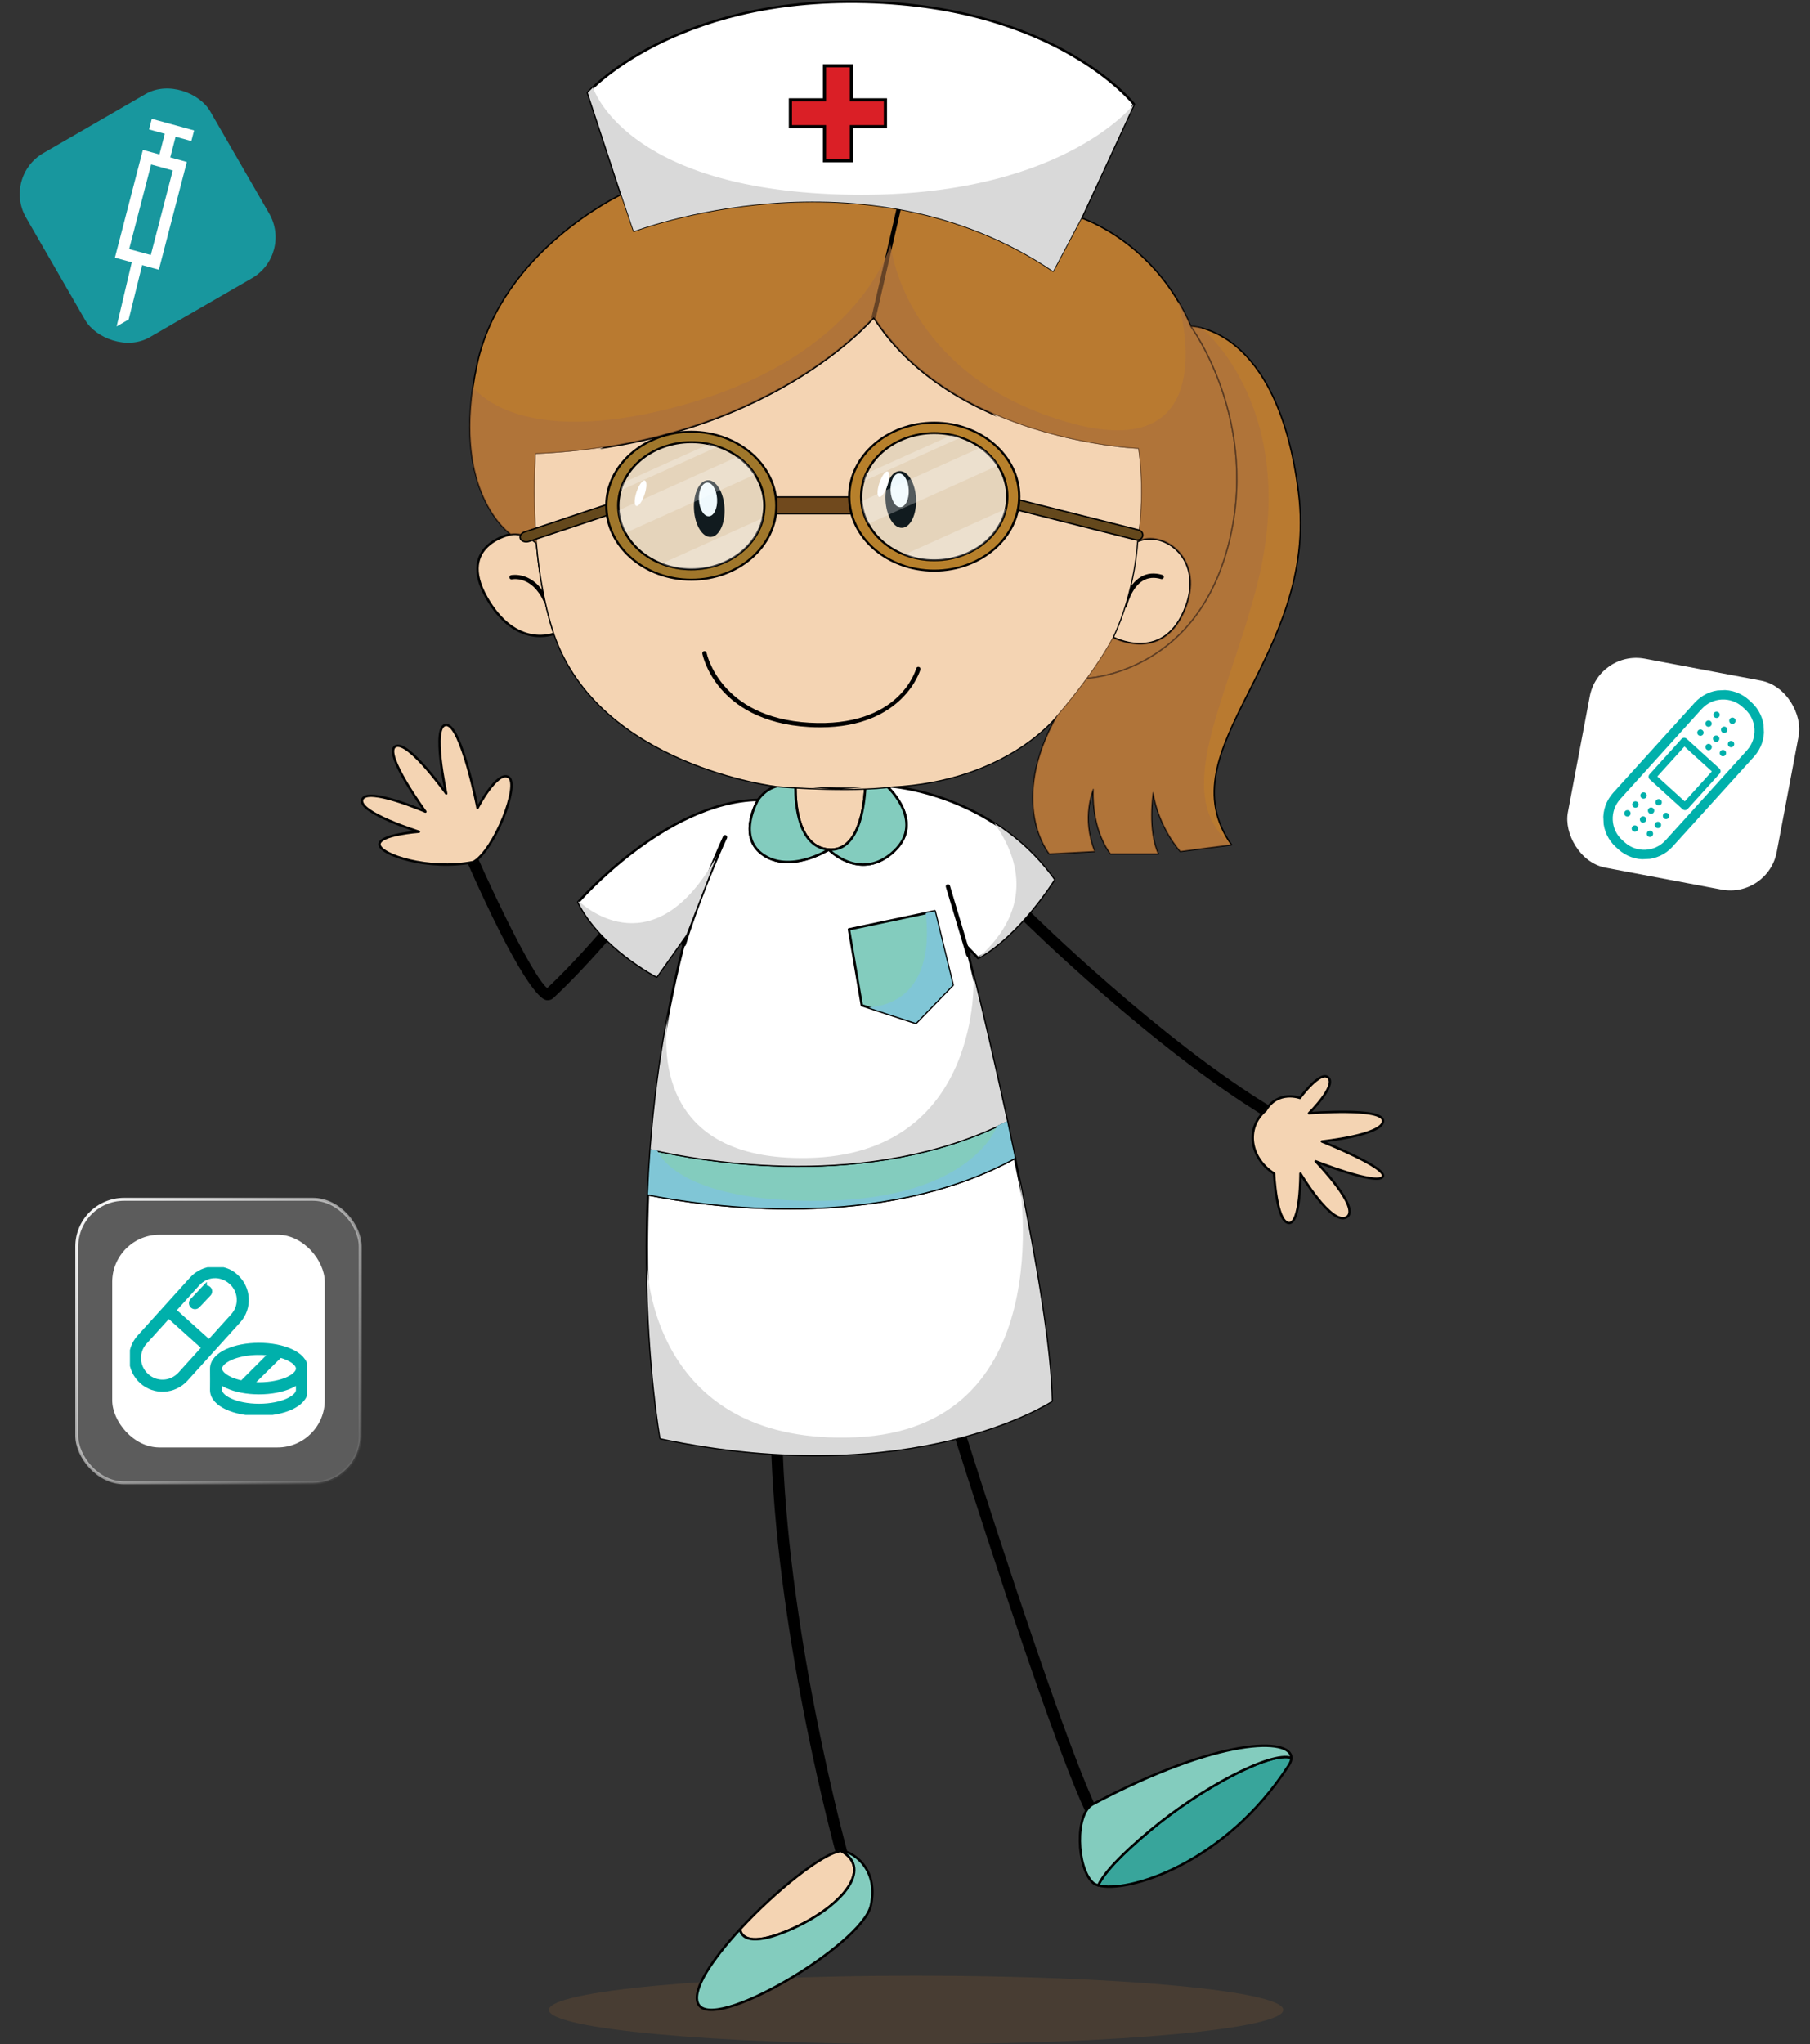 <svg width="613" height="692" viewBox="0 0 613 692" fill="none" xmlns="http://www.w3.org/2000/svg">
<rect x="0" y="0" width="613" height="692" fill="#333333" stroke="none"/>
<rect x="0.823" y="59.823" width="72" height="72" rx="16" transform="rotate(-30 0.823 59.823)" fill="#18979E"/>
<g clip-path="url(#clip0_57_98)">
<path fill-rule="evenodd" clip-rule="evenodd" d="M64.805 47.746L59.475 46.287L57.66 53.29L63.277 54.834L53.802 91.308L48.142 89.753L43.577 108.15L39.491 110.517L44.627 88.791L38.919 87.228L48.387 50.74L53.994 52.281L55.813 45.284L50.478 43.818L51.409 40.227L65.736 44.155L64.805 47.746V47.746ZM51.179 55.683L43.741 84.319L51.069 86.331L58.511 57.702L51.186 55.679L51.179 55.683Z" fill="white"/>
</g>
<rect x="26" y="406" width="96" height="96" rx="16" fill="white" fill-opacity="0.2" stroke="url(#paint0_linear_57_98)"/>
<rect x="38" y="418" width="72" height="72" rx="16" fill="white"/>
<g clip-path="url(#clip1_57_98)">
<path d="M87.721 455.59C83.571 455.59 79.814 456.344 76.999 457.641C75.591 458.287 74.413 459.068 73.546 460.005C72.68 460.943 72.125 462.084 72.125 463.321C72.172 465.658 72.125 468.185 72.125 470.59C72.125 471.819 72.68 472.967 73.546 473.905C74.413 474.842 75.591 475.624 76.999 476.269C79.814 477.56 83.571 478.321 87.721 478.321C91.87 478.321 95.627 477.56 98.45 476.269C99.857 475.624 101.035 474.842 101.902 473.905C102.768 472.967 103.323 471.819 103.323 470.59C103.337 468.205 103.296 465.624 103.323 463.321C103.323 462.091 102.768 460.95 101.902 460.005C101.035 459.061 99.857 458.287 98.45 457.641C95.634 456.35 91.87 455.59 87.721 455.59V455.59ZM87.721 457.689C89.352 457.689 90.909 457.825 92.357 458.056L82.028 468.375C80.451 468.056 79.036 467.614 77.872 467.077C76.647 466.514 75.692 465.855 75.083 465.196C74.474 464.537 74.217 463.925 74.217 463.314C74.217 462.702 74.474 462.084 75.083 461.425C75.692 460.766 76.647 460.107 77.872 459.543C80.322 458.422 83.835 457.682 87.721 457.682V457.689ZM94.814 458.579C95.83 458.85 96.771 459.177 97.576 459.55C98.801 460.114 99.756 460.773 100.365 461.432C100.974 462.091 101.232 462.709 101.232 463.321C101.232 463.932 100.974 464.543 100.365 465.202C99.756 465.861 98.801 466.52 97.576 467.084C95.126 468.205 91.613 468.946 87.721 468.946C86.604 468.946 85.528 468.878 84.492 468.769L94.808 458.586L94.814 458.579ZM74.217 467.268C74.988 467.927 75.922 468.497 76.999 468.986C79.814 470.277 83.571 471.038 87.721 471.038C91.87 471.038 95.627 470.277 98.45 468.986C99.519 468.497 100.46 467.927 101.232 467.268V470.583C101.232 471.194 100.974 471.812 100.365 472.471C99.756 473.13 98.801 473.789 97.576 474.353C95.126 475.474 91.613 476.215 87.721 476.215C83.829 476.215 80.315 475.481 77.872 474.353C76.647 473.789 75.692 473.13 75.09 472.471C74.481 471.812 74.223 471.194 74.223 470.583V467.268H74.217Z" fill="#00B0AB" stroke="#00B0AB" stroke-width="2" stroke-miterlimit="10"/>
<path d="M65.16 433.096L47.344 452.804C43.485 457.064 43.864 463.66 48.136 467.499C52.4 471.337 58.939 470.963 62.784 466.711L80.6 447.003C84.451 442.743 84.072 436.147 79.808 432.308C75.834 428.463 68.923 428.932 65.16 433.096ZM78.413 433.871C81.845 436.955 82.136 442.173 79.049 445.59L70.839 454.673L58.506 443.579L66.703 434.51C69.877 431.004 74.853 430.76 78.406 433.871H78.413ZM69.052 436.439L65.281 440.42C64.882 440.841 64.902 441.507 65.315 441.908C65.735 442.308 66.398 442.288 66.798 441.874L70.568 437.893C70.967 437.471 70.947 436.806 70.534 436.412C70.094 435.977 69.431 436.058 69.052 436.446V436.439ZM57.105 445.128L69.431 456.215L61.227 465.284C58.127 468.708 52.955 469.007 49.53 465.923C46.098 462.838 45.8 457.621 48.894 454.204L57.105 445.128V445.128Z" fill="#00B0AB" stroke="#00B0AB" stroke-width="2" stroke-miterlimit="10"/>
</g>
<g clip-path="url(#clip2_57_98)">
<g style="mix-blend-mode:multiply" opacity="0.13">
<path d="M310.26 692C378.939 692 434.614 686.812 434.614 680.411C434.614 674.011 378.939 668.822 310.26 668.822C241.581 668.822 185.906 674.011 185.906 680.411C185.906 686.812 241.581 692 310.26 692Z" fill="#D78533"/>
</g>
<path d="M284.908 628.578C284.05 628.578 283.282 628.017 283.03 627.161C282.838 626.467 263.783 556.978 261.255 492.685C261.211 491.607 262.053 490.707 263.118 490.663C264.167 490.603 265.099 491.46 265.143 492.523C267.641 556.373 286.593 625.434 286.77 626.113C287.051 627.146 286.445 628.209 285.41 628.505C285.233 628.549 285.07 628.578 284.893 628.578H284.908Z" fill="black"/>
<path d="M368.978 613.564C368.239 613.564 367.53 613.151 367.204 612.428C353.87 583.404 323.846 488.094 323.55 487.149C323.225 486.116 323.802 485.038 324.822 484.713C325.842 484.388 326.936 484.964 327.261 485.983C327.557 486.942 357.507 582.016 370.737 610.818C371.181 611.793 370.752 612.944 369.777 613.387C369.511 613.505 369.244 613.564 368.964 613.564H368.978Z" fill="black"/>
<path d="M219.449 404.343C217.468 452.441 223.692 486.883 223.692 486.883C309.861 504.997 356.191 474.261 356.191 474.261C355.895 455.32 350.071 422.502 343.714 392.001C298.124 416.877 239.509 408.329 219.449 404.343V404.343Z" fill="white" stroke="black" stroke-width="0.81" stroke-linecap="round" stroke-linejoin="round"/>
<path d="M220.336 389.005C219.937 394.245 219.641 399.368 219.449 404.343C239.494 408.329 298.124 416.877 343.714 392.001C342.842 387.794 341.955 383.616 341.068 379.542C294.324 403.044 238.164 393.079 220.35 388.99L220.336 389.005Z" fill="#83CCBE" stroke="black" stroke-width="0.81" stroke-linecap="round" stroke-linejoin="round"/>
<path d="M172.986 180.847C172.986 180.847 154.685 184.405 164.723 202.194C174.76 219.983 187.725 214.491 187.725 214.491C184.428 204.364 182.699 193.558 181.841 183.888C177.303 179.769 172.986 180.847 172.986 180.847V180.847Z" fill="#F4D4B3" stroke="#020303" stroke-width="0.81" stroke-linecap="round" stroke-linejoin="round"/>
<path d="M385.491 151.896C385.491 151.896 322.885 149.549 295.921 107.327C295.921 107.327 259.969 150.272 181.487 153.668C181.487 153.668 178.648 186.663 187.725 214.491C202.951 259.135 263.236 266.132 263.236 266.132C263.236 266.132 286.726 268.125 301.908 266.25C341.423 264.302 358.113 241.995 358.113 241.995C358.113 241.995 370.102 228.413 376.828 215.791C384.353 199.773 385.092 183.282 385.092 183.282C385.092 183.282 387.93 169.376 385.506 151.911L385.491 151.896Z" fill="#F4D4B3" stroke="#020303" stroke-width="0.81" stroke-linecap="round" stroke-linejoin="round"/>
<path d="M385.092 183.282C385.092 183.282 384.368 199.787 376.829 215.79C376.829 215.79 393.267 224.693 401.043 207.051C408.819 189.424 394.154 178.913 385.092 183.268V183.282Z" fill="#F4D4B3" stroke="#020303" stroke-width="0.81" stroke-linecap="round" stroke-linejoin="round"/>
<path d="M356.664 91.811L366.214 73.771L384.028 35.269C384.028 35.269 358.128 2.274 293.009 0.664C227.89 -0.96 199.063 31.386 199.063 31.386L210.402 65.843L214.615 78.303C214.615 78.303 292.521 48.378 356.664 91.811Z" fill="white" stroke="black" stroke-width="0.81" stroke-linecap="round" stroke-linejoin="round"/>
<path d="M415.707 185.704C427.371 142.994 403.319 110.486 403.319 110.486C391.167 81.861 366.229 73.771 366.229 73.771L356.679 91.811C292.536 48.378 214.63 78.303 214.63 78.303L210.416 65.843C210.416 65.843 169.926 84.769 161.559 123.345C152.142 166.778 173.001 180.847 173.001 180.847C173.001 180.847 177.332 179.769 181.856 183.888C180.348 167.014 181.501 153.668 181.501 153.668C259.984 150.273 295.936 107.327 295.936 107.327C322.9 149.549 385.506 151.896 385.506 151.896C387.93 169.361 385.092 183.268 385.092 183.268C394.168 178.898 408.818 189.409 401.042 207.051C393.267 224.678 376.828 215.791 376.828 215.791C374.3 220.515 371.048 225.387 367.958 229.624C367.958 229.624 404.043 228.398 415.707 185.704V185.704Z" fill="#B97A30" stroke="black" stroke-width="0.48" stroke-linecap="round" stroke-linejoin="round"/>
<path d="M439.759 166.615C432.634 110.324 403.319 110.486 403.319 110.486C403.319 110.486 427.371 142.994 415.707 185.704C404.043 228.413 367.958 229.624 367.958 229.624C362.799 236.68 358.128 241.995 358.128 241.995C341.127 272.082 355.378 289.059 355.378 289.059L370.767 288.247C366.066 276.762 370.279 267.225 370.279 267.225C369.791 281.619 376.104 289.059 376.104 289.059H392.306C388.58 281.294 390.532 268.362 390.532 268.362C392.468 280.334 399.756 288.262 399.756 288.262L417.082 286.003C394.08 253.333 446.884 222.921 439.759 166.63V166.615Z" fill="#B97A30" stroke="black" stroke-width="0.48" stroke-linecap="round" stroke-linejoin="round"/>
<path d="M356.989 297.799C336.086 268.686 301.923 266.25 301.923 266.25C301.494 266.31 301.065 266.354 300.637 266.398C300.652 266.413 314.222 278.873 301.76 289.059C290.806 298.02 280.709 287.598 280.709 287.598C280.709 287.598 267.316 296.013 258.032 289.059C249.606 282.755 256.731 270.783 256.731 270.783C225.303 271.432 195.826 305.402 195.826 305.402C203.602 320.933 222.391 330.632 222.391 330.632L232.443 316.4C225.658 341.66 222.051 366.476 220.351 389.005C238.164 393.094 294.339 403.059 341.068 379.556C334.031 347.093 327.202 320.121 327.202 320.121L331.252 324.328C345.503 316.4 357.004 297.799 357.004 297.799H356.989Z" fill="white" stroke="black" stroke-width="0.81" stroke-linecap="round" stroke-linejoin="round"/>
<path d="M293.009 266.93C284.435 267.269 275.255 266.885 269.386 266.561C269.356 271.934 270.229 286.815 280.695 287.613C290.733 288.38 292.654 273.425 293.009 266.93Z" fill="#F4D4B3" stroke="#020303" stroke-width="0.81" stroke-linecap="round" stroke-linejoin="round"/>
<path d="M269.386 266.546C265.646 266.324 263.251 266.132 263.251 266.132C259.082 267.062 256.731 270.783 256.731 270.783C256.731 270.783 249.606 282.755 258.032 289.059C267.316 296.013 280.709 287.598 280.709 287.598C270.228 286.8 269.371 271.919 269.4 266.546H269.386Z" fill="#83CCBE" stroke="black" stroke-width="0.81" stroke-linecap="round" stroke-linejoin="round"/>
<path d="M300.622 266.398C298.227 266.649 295.64 266.826 293.009 266.929C292.654 273.425 290.732 288.365 280.695 287.612C280.695 287.612 290.792 298.02 301.746 289.074C314.208 278.887 300.637 266.427 300.622 266.413V266.398Z" fill="#83CCBE" stroke="black" stroke-width="0.81" stroke-linecap="round" stroke-linejoin="round"/>
<path d="M430.357 378.833C430.017 378.833 429.662 378.744 429.352 378.552C390.724 355.404 346.76 311.971 346.316 311.528C345.562 310.776 345.547 309.55 346.316 308.783C347.07 308.015 348.297 308.015 349.066 308.783C349.509 309.211 393.134 352.333 431.362 375.231C432.279 375.777 432.575 376.973 432.028 377.888C431.658 378.493 431.022 378.833 430.357 378.833V378.833Z" fill="black"/>
<path d="M185.522 338.619C185.33 338.619 185.123 338.604 184.916 338.56C182.876 338.131 176.105 332.536 157.316 289.842C156.887 288.867 157.316 287.716 158.307 287.288C159.297 286.86 160.45 287.303 160.864 288.277C170.059 309.181 181.442 331.562 185.33 334.515C193.741 326.646 202.892 316.002 202.981 315.898C203.675 315.086 204.902 314.983 205.715 315.692C206.529 316.386 206.632 317.611 205.922 318.423C205.819 318.541 196.136 329.805 187.399 337.88C186.867 338.368 186.202 338.619 185.492 338.619H185.522Z" fill="black"/>
<path d="M287.51 314.614L316.573 308.473L322.649 333.466L310.172 346.325L291.871 340.331L287.51 314.614Z" fill="#83CCBE" stroke="black" stroke-width="0.81" stroke-linecap="round" stroke-linejoin="round"/>
<path d="M231.586 320.357C231.586 320.357 231.438 320.357 231.364 320.327C230.98 320.209 230.773 319.796 230.891 319.412C236.952 300.279 244.817 283.272 244.891 283.11C245.068 282.741 245.497 282.593 245.866 282.755C246.236 282.933 246.384 283.361 246.221 283.73C246.147 283.892 238.312 300.825 232.281 319.87C232.177 320.18 231.896 320.371 231.586 320.371V320.357Z" fill="black"/>
<path d="M327.97 323.974C327.66 323.974 327.364 323.767 327.276 323.457L320.342 300.279C320.224 299.895 320.446 299.482 320.83 299.378C321.215 299.26 321.629 299.482 321.732 299.866L328.665 323.044C328.783 323.427 328.562 323.841 328.177 323.944C328.103 323.959 328.044 323.974 327.97 323.974V323.974Z" fill="black"/>
<path d="M428.701 375.88C421.532 381.992 423.483 392.179 431.495 397.272C431.495 397.272 432.22 413.29 436.359 414.013C440.498 414.736 440.424 397.272 440.424 397.272C440.424 397.272 450.935 414.987 456.035 412.064C461.135 409.156 445.584 393.138 445.584 393.138C445.584 393.138 466.147 401.302 468.261 398.394C470.36 395.485 447.698 386.421 447.698 386.421C447.698 386.421 468.216 384.295 468.408 379.527C468.601 374.758 443.322 376.869 443.322 376.869C443.322 376.869 452.546 367.805 449.959 364.897C447.372 361.988 440.247 371.688 440.247 371.688C440.247 371.688 432.9 368.942 428.701 375.851V375.88Z" fill="#F4D4B3" stroke="#020303" stroke-width="0.81" stroke-linecap="round" stroke-linejoin="round"/>
<path d="M160.332 291.82C167.398 287.849 176.15 265.527 172.262 263.106C168.374 260.685 161.722 273.543 161.722 273.543C161.722 273.543 156.222 245.405 151.122 245.405C146.022 245.405 151.122 268.612 151.122 268.612C151.122 268.612 137.995 250.247 133.871 252.683C129.746 255.119 144.071 274.754 144.071 274.754C144.071 274.754 124.395 266.265 122.695 270.635C120.995 275.005 141.883 281.56 141.883 281.56C141.883 281.56 128.283 282.534 128.519 285.929C128.756 289.325 144.987 294.831 160.332 291.835V291.82Z" fill="#F4D4B3" stroke="#020303" stroke-width="0.81" stroke-linecap="round" stroke-linejoin="round"/>
<path d="M277.753 246.232C276.555 246.232 275.314 246.202 274.027 246.129C257.618 245.198 248.675 238.511 244.048 233.078C239.021 227.158 237.913 221.519 237.868 221.282C237.794 220.884 238.046 220.515 238.445 220.426C238.859 220.352 239.228 220.618 239.302 221.002C239.347 221.223 243.841 242.954 274.116 244.667C304.392 246.394 310.068 227.099 310.305 226.272C310.408 225.888 310.807 225.652 311.207 225.77C311.591 225.874 311.827 226.272 311.724 226.671C311.665 226.878 306.018 246.232 277.782 246.232H277.753Z" fill="black"/>
<path d="M184.709 203.906C184.428 203.906 184.162 203.744 184.044 203.478C180.023 194.739 173.444 196.097 173.385 196.126C172.986 196.215 172.602 195.964 172.513 195.58C172.424 195.196 172.676 194.798 173.06 194.709C173.134 194.694 180.851 193.07 185.374 202.873C185.537 203.242 185.374 203.67 185.019 203.833C184.916 203.877 184.812 203.906 184.709 203.906V203.906Z" fill="black"/>
<path d="M380.968 205.752C380.968 205.752 380.864 205.752 380.82 205.752C380.421 205.663 380.169 205.279 380.258 204.881C380.317 204.6 381.751 198.031 386.363 195.299C388.492 194.03 390.946 193.808 393.651 194.62C394.036 194.739 394.257 195.137 394.139 195.536C394.021 195.92 393.622 196.141 393.237 196.023C390.946 195.344 388.891 195.521 387.117 196.554C383.052 198.961 381.707 205.132 381.692 205.191C381.618 205.53 381.322 205.766 380.982 205.766L380.968 205.752Z" fill="black"/>
<path d="M295.921 108.065C295.921 108.065 295.818 108.065 295.758 108.05C295.359 107.962 295.123 107.563 295.211 107.179L303.638 70.641C303.726 70.242 304.126 70.006 304.51 70.095C304.909 70.183 305.146 70.582 305.057 70.966L296.631 107.519C296.557 107.858 296.246 108.08 295.921 108.08V108.065Z" fill="black"/>
<path d="M245.378 171.9C245.674 177.2 243.59 181.629 240.737 181.777C237.883 181.939 235.326 177.761 235.03 172.461C234.735 167.161 236.819 162.732 239.672 162.585C242.525 162.422 245.083 166.6 245.378 171.9Z" fill="black"/>
<path d="M242.865 168.918C243.043 172.063 241.801 174.69 240.101 174.779C238.401 174.868 236.878 172.402 236.716 169.243C236.538 166.098 237.78 163.471 239.48 163.382C241.18 163.293 242.703 165.759 242.865 168.918Z" fill="white"/>
<path d="M310.246 168.844C310.482 174.144 308.368 178.558 305.515 178.691C302.647 178.824 300.149 174.631 299.898 169.317C299.646 164.017 301.775 159.603 304.628 159.485C307.496 159.352 310.009 163.544 310.246 168.844V168.844Z" fill="black"/>
<path d="M307.762 165.847C307.91 168.992 306.653 171.62 304.953 171.693C303.253 171.767 301.76 169.287 301.612 166.128C301.465 162.983 302.721 160.37 304.421 160.282C306.121 160.208 307.614 162.688 307.762 165.847Z" fill="white"/>
<path d="M267.006 653.513C284.745 645.969 295.995 632.786 284.908 626.63C278.788 627.176 262.674 640.064 250.597 653.144C251.365 657.012 256.377 658.031 267.006 653.513Z" fill="#F4D4B3" stroke="#020303" stroke-width="0.81" stroke-linecap="round" stroke-linejoin="round"/>
<path d="M284.908 626.63C295.995 632.771 284.745 645.969 267.006 653.513C256.377 658.031 251.365 657.027 250.597 653.144C241.357 663.168 234.483 673.295 236.316 678.064C240.529 689.062 292.033 658.326 294.945 645.069C297.858 631.811 287.672 626.379 284.908 626.63V626.63Z" fill="#83CCBE" stroke="black" stroke-width="0.81" stroke-linecap="round" stroke-linejoin="round"/>
<path d="M389.704 619.514C379.297 628.18 373.738 634.277 371.95 638.248C381.307 641.024 414.746 631.324 436.522 597.517C437.083 596.631 437.349 595.819 437.349 595.067C430.446 592.763 406.897 605.194 389.704 619.514V619.514Z" fill="#38A59B" stroke="black" stroke-width="0.81" stroke-linecap="round" stroke-linejoin="round"/>
<path d="M370.102 610.789C363.982 614.037 364.588 632.136 370.102 637.318C370.531 637.717 371.166 638.027 371.935 638.263C373.724 634.292 379.282 628.194 389.689 619.529C406.882 605.223 430.431 592.778 437.335 595.081C437.32 588.172 413.076 588.01 370.087 610.789H370.102Z" fill="#83CCBE" stroke="black" stroke-width="0.81" stroke-linecap="round" stroke-linejoin="round"/>
<path d="M299.868 33.807H288.323V22.277H279.231V33.807H267.686V42.886H279.231V54.416H288.323V42.886H299.868V33.807Z" fill="#DA1F26" stroke="black" stroke-width="1.08" stroke-miterlimit="10"/>
<g style="mix-blend-mode:multiply">
<path d="M273.333 392.016C222.125 392.917 224.608 354.193 226.308 343.357C223.307 359.183 221.43 374.566 220.336 389.019C238.149 393.109 294.325 403.074 341.053 379.571C336.663 359.331 332.361 341.232 329.73 330.455C329.73 330.455 332.849 390.983 273.318 392.016H273.333Z" fill="#D9D9D9"/>
</g>
<g style="mix-blend-mode:multiply">
<path d="M289.609 486.573C223.928 489.275 219.39 435.08 219.08 427.728C219.42 463.218 223.692 486.898 223.692 486.898C309.862 505.012 356.191 474.276 356.191 474.276C355.925 456.737 350.899 427.3 345.119 398.822C345.533 401.228 359.045 483.709 289.624 486.573H289.609Z" fill="#D9D9D9"/>
</g>
<g style="mix-blend-mode:multiply">
<path d="M341.053 379.556C339.944 380.117 338.821 380.634 337.697 381.165H337.712C337.712 381.165 329.449 405.687 279.083 406.499C228.703 407.311 222.642 389.521 222.642 389.521C221.829 389.344 221.045 389.167 220.336 389.005C219.937 394.245 219.641 399.368 219.449 404.343C239.494 408.329 298.124 416.877 343.714 392.001C342.842 387.794 341.955 383.616 341.068 379.542L341.053 379.556Z" fill="#80C6D6"/>
</g>
<g style="mix-blend-mode:multiply">
<path d="M316.573 308.473L313.483 309.122C314.414 315.913 315.981 339.18 294.147 341.069L310.186 346.31L322.663 333.451L316.587 308.458L316.573 308.473Z" fill="#80C6D6"/>
</g>
<g style="mix-blend-mode:multiply">
<path d="M356.989 297.799C350.987 289.428 343.892 283.287 336.811 278.74C344.306 289.236 351.002 306.834 331.223 324.328C345.473 316.4 356.975 297.799 356.975 297.799H356.989Z" fill="#D9D9D9"/>
</g>
<g style="mix-blend-mode:multiply">
<path d="M196.048 305.151C195.915 305.298 195.841 305.387 195.841 305.387C203.617 320.918 222.406 330.617 222.406 330.617L232.458 316.385L242.718 289.871C221.785 327.546 198.443 307.365 196.063 305.136L196.048 305.151Z" fill="#D9D9D9"/>
</g>
<g style="mix-blend-mode:multiply">
<path d="M192.914 195.3C187.001 156.886 204.474 151.439 204.474 151.439H204.445C197.23 152.531 189.602 153.314 181.487 153.668C181.487 153.668 178.648 186.663 187.725 214.491C202.951 259.135 263.236 266.132 263.236 266.132C263.236 266.132 271.308 266.811 281.035 267.003C229.339 263.785 198.797 233.536 192.899 195.3H192.914Z" fill="#F4D4B3"/>
</g>
<g style="mix-blend-mode:multiply">
<path d="M385.491 151.896C385.491 151.896 361.04 150.981 336.116 139.983C336.116 139.983 349.214 149.977 362.977 156.104C369.54 159.012 385.816 261.674 284.997 267.062C290.777 267.092 296.823 266.9 301.923 266.265C341.438 264.317 358.128 242.01 358.128 242.01C358.128 242.01 370.117 228.428 376.843 215.805C384.368 199.787 385.107 183.297 385.107 183.297C385.107 183.297 387.945 169.391 385.521 151.926L385.491 151.896Z" fill="#F4D4B3"/>
</g>
<g style="mix-blend-mode:multiply" opacity="0.6">
<path d="M398.899 101.82C398.929 101.909 416.387 159.012 361.04 142.773C305.648 126.519 301.598 82.761 301.598 82.761C301.598 82.761 292.033 120.2 231.054 137.178C195.027 147.216 170.621 142.847 160.125 131.095C154.626 168.49 172.986 180.861 172.986 180.861C172.986 180.861 177.318 179.784 181.841 183.902C180.333 167.028 181.486 153.683 181.486 153.683C259.969 150.287 295.921 107.342 295.921 107.342C322.885 149.564 385.491 151.911 385.491 151.911C387.915 169.376 385.077 183.282 385.077 183.282C394.154 178.913 408.804 189.424 401.028 207.066C393.252 224.693 376.813 215.805 376.813 215.805C374.285 220.529 371.033 225.401 367.944 229.638C367.944 229.638 404.029 228.413 415.692 185.718C427.356 143.009 403.304 110.501 403.304 110.501C401.974 107.371 400.481 104.492 398.899 101.82V101.82Z" fill="#AA6F40"/>
</g>
<g style="mix-blend-mode:multiply" opacity="0.6">
<path d="M425.183 200.156C441.666 138.787 406.941 111.047 406.926 111.047C404.694 110.486 403.319 110.486 403.319 110.486C403.319 110.486 427.371 142.994 415.707 185.703C404.043 228.413 367.958 229.623 367.958 229.623C362.799 236.68 358.128 241.995 358.128 241.995C341.127 272.082 355.378 289.059 355.378 289.059L370.767 288.247C366.066 276.762 370.279 267.225 370.279 267.225C369.791 281.619 376.104 289.059 376.104 289.059H392.306C388.58 281.294 390.532 268.361 390.532 268.361C392.468 280.334 399.756 288.262 399.756 288.262L417.082 286.003C396.593 269.351 414.731 239.101 425.183 200.171V200.156Z" fill="#AA6F40"/>
</g>
<g style="mix-blend-mode:multiply">
<path d="M284.997 65.843C211.274 63.747 200.852 29.688 200.837 29.629C199.669 30.737 199.078 31.386 199.078 31.386L210.417 65.843L214.63 78.303C214.63 78.303 292.536 48.378 356.679 91.811L366.229 73.771L384.042 35.269C384.042 35.269 358.778 67.939 284.997 65.843V65.843Z" fill="#D9D9D9"/>
</g>
<path d="M178.722 183.386C177.658 183.563 176.623 183.164 176.253 182.397C175.839 181.526 176.475 180.477 177.687 180.079L205.139 170.926C206.351 170.527 207.667 170.911 208.081 171.797C208.495 172.683 207.859 173.716 206.647 174.129L179.195 183.268C179.032 183.327 178.885 183.356 178.722 183.386Z" fill="#64481C" stroke="black" stroke-width="0.48" stroke-miterlimit="10"/>
<path d="M384.959 182.795C384.855 182.795 384.737 182.766 384.619 182.736L343.892 172.491C342.887 172.21 342.31 171.236 342.591 170.32C342.872 169.405 343.907 168.874 344.927 169.169L385.654 179.414C386.659 179.695 387.221 180.669 386.955 181.585C386.703 182.397 385.846 182.899 384.959 182.795V182.795Z" fill="#64481C" stroke="black" stroke-width="0.48" stroke-miterlimit="10"/>
<path d="M288.204 168.254H262.674V173.923H288.204V168.254Z" fill="#70491D" stroke="black" stroke-width="0.48" stroke-miterlimit="10"/>
<path d="M234.143 146.168C218.252 146.168 205.361 157.374 205.361 171.206C205.361 185.039 218.252 196.244 234.143 196.244C250.035 196.244 262.926 185.039 262.926 171.206C262.926 157.374 250.035 146.168 234.143 146.168V146.168ZM234.143 192.716C220.484 192.716 209.397 183.076 209.397 171.192C209.397 159.308 220.469 149.667 234.143 149.667C247.817 149.667 258.875 159.308 258.875 171.192C258.875 183.076 247.803 192.716 234.143 192.716Z" fill="#A0772B"/>
<path d="M234.143 196.584C218.06 196.584 204.962 185.202 204.962 171.206C204.962 157.211 218.06 145.829 234.143 145.829C250.227 145.829 263.325 157.211 263.325 171.206C263.325 185.202 250.227 196.584 234.143 196.584ZM234.143 146.508C218.488 146.508 205.745 157.58 205.745 171.206C205.745 184.833 218.488 195.905 234.143 195.905C249.799 195.905 262.541 184.818 262.541 171.206C262.541 157.595 249.799 146.508 234.143 146.508V146.508ZM234.143 193.056C220.292 193.056 209.012 183.253 209.012 171.206C209.012 159.16 220.292 149.342 234.143 149.342C247.995 149.342 259.274 159.145 259.274 171.206C259.274 183.268 248.01 193.056 234.143 193.056ZM234.143 150.022C220.721 150.022 209.796 159.529 209.796 171.206C209.796 182.884 220.721 192.391 234.143 192.391C247.566 192.391 258.491 182.884 258.491 171.206C258.491 159.529 247.566 150.022 234.143 150.022Z" fill="black"/>
<g opacity="0.13">
<path d="M234.143 149.682C220.484 149.682 209.396 159.322 209.396 171.206C209.396 183.091 220.469 192.731 234.143 192.731C247.817 192.731 258.875 183.091 258.875 171.206C258.875 159.322 247.803 149.682 234.143 149.682V149.682Z" fill="#86D3F1"/>
<path d="M234.143 193.07C220.292 193.07 209.012 183.268 209.012 171.221C209.012 159.175 220.292 149.357 234.143 149.357C247.995 149.357 259.274 159.16 259.274 171.221C259.274 183.283 248.01 193.07 234.143 193.07ZM234.143 150.036C220.72 150.036 209.796 159.544 209.796 171.221C209.796 182.899 220.72 192.406 234.143 192.406C247.566 192.406 258.491 182.899 258.491 171.221C258.491 159.544 247.566 150.036 234.143 150.036Z" fill="black"/>
</g>
<path d="M218.326 167.309C217.542 169.686 216.286 171.472 215.532 171.28C214.763 171.088 214.763 169.007 215.547 166.63C216.33 164.253 217.587 162.467 218.34 162.659C219.109 162.851 219.109 164.932 218.326 167.324V167.309Z" fill="white"/>
<path opacity="0.28" d="M240.116 150.332L211.082 163.397C210.698 164.253 210.372 165.124 210.121 166.025L243.131 151.158C242.156 150.819 241.15 150.538 240.116 150.317V150.332Z" fill="white"/>
<path opacity="0.28" d="M224.002 190.841C227.092 192.052 230.522 192.731 234.144 192.731C246.177 192.731 256.2 185.246 258.417 175.34L224.002 190.841Z" fill="white"/>
<path opacity="0.28" d="M249.858 154.583L209.471 172.771C209.692 175.488 210.506 178.071 211.777 180.418L255.697 160.651C254.189 158.333 252.208 156.281 249.858 154.598V154.583Z" fill="white"/>
<path d="M316.395 143.112C300.504 143.112 287.613 154.317 287.613 168.15C287.613 181.983 300.504 193.188 316.395 193.188C332.287 193.188 345.178 181.983 345.178 168.15C345.178 154.317 332.287 143.112 316.395 143.112ZM316.395 189.66C302.736 189.66 291.649 180.02 291.649 168.136C291.649 156.251 302.721 146.611 316.395 146.611C330.069 146.611 341.127 156.251 341.127 168.136C341.127 180.02 330.055 189.66 316.395 189.66Z" fill="#B7802B"/>
<path d="M316.395 193.513C300.312 193.513 287.214 182.131 287.214 168.136C287.214 154.14 300.312 142.758 316.395 142.758C332.479 142.758 345.577 154.14 345.577 168.136C345.577 182.131 332.479 193.513 316.395 193.513ZM316.395 143.437C300.74 143.437 287.997 154.509 287.997 168.136C287.997 181.762 300.74 192.834 316.395 192.834C332.051 192.834 344.793 181.747 344.793 168.136C344.793 154.524 332.051 143.437 316.395 143.437V143.437ZM316.395 189.985C302.544 189.985 291.264 180.182 291.264 168.136C291.264 156.089 302.544 146.272 316.395 146.272C330.247 146.272 341.526 156.074 341.526 168.136C341.526 180.197 330.262 189.985 316.395 189.985ZM316.395 146.951C302.972 146.951 292.048 156.458 292.048 168.136C292.048 179.813 302.972 189.321 316.395 189.321C329.818 189.321 340.743 179.813 340.743 168.136C340.743 156.458 329.818 146.951 316.395 146.951Z" fill="black"/>
<g opacity="0.13">
<path d="M316.395 146.626C302.736 146.626 291.648 156.266 291.648 168.15C291.648 180.035 302.721 189.675 316.395 189.675C330.069 189.675 341.127 180.035 341.127 168.15C341.127 156.266 330.055 146.626 316.395 146.626Z" fill="#86D3F1"/>
<path d="M316.395 190C302.544 190 291.264 180.197 291.264 168.15C291.264 156.104 302.544 146.286 316.395 146.286C330.247 146.286 341.526 156.089 341.526 168.15C341.526 180.212 330.262 190 316.395 190ZM316.395 146.965C302.972 146.965 292.048 156.473 292.048 168.15C292.048 179.828 302.972 189.335 316.395 189.335C329.818 189.335 340.743 179.828 340.743 168.15C340.743 156.473 329.818 146.965 316.395 146.965Z" fill="black"/>
</g>
<path d="M300.578 164.253C299.794 166.63 298.538 168.416 297.784 168.224C297.015 168.032 297.015 165.951 297.798 163.574C298.582 161.197 299.839 159.411 300.592 159.603C301.361 159.794 301.361 161.876 300.578 164.268V164.253Z" fill="white"/>
<path opacity="0.28" d="M322.368 147.261L293.334 160.326C292.95 161.182 292.624 162.053 292.373 162.954L325.383 148.088C324.408 147.748 323.402 147.468 322.368 147.246V147.261Z" fill="white"/>
<path opacity="0.28" d="M306.254 187.77C309.344 188.981 312.774 189.66 316.395 189.66C328.429 189.66 338.452 182.175 340.669 172.269L306.254 187.77V187.77Z" fill="white"/>
<path opacity="0.28" d="M332.11 151.527L291.723 169.715C291.944 172.432 292.757 175.015 294.029 177.363L337.949 157.595C336.441 155.277 334.46 153.225 332.11 151.542V151.527Z" fill="white"/>
</g>
<rect x="541.381" y="220.022" width="72" height="72" rx="16" transform="rotate(10.693 541.381 220.022)" fill="white"/>
<g clip-path="url(#clip3_57_98)">
<path fill-rule="evenodd" clip-rule="evenodd" d="M591.968 254.219L564.358 284.728C560.594 288.889 554.145 289.205 549.992 285.433L549.153 284.672C547.137 282.845 545.956 280.34 545.823 277.619C545.69 274.897 546.62 272.289 548.447 270.273L576.049 239.764C577.931 237.68 580.488 236.562 583.086 236.435C585.683 236.308 588.338 237.17 590.415 239.06L591.254 239.821C595.407 243.593 595.723 250.05 591.959 254.211M592.9 237.996L592.061 237.235C589.57 234.976 586.339 233.821 582.974 233.985C579.609 234.15 576.507 235.617 574.241 238.125L546.622 268.627C544.364 271.127 543.208 274.366 543.374 277.739C543.539 281.111 545.006 284.222 547.506 286.489L548.345 287.249C550.924 289.595 554.217 290.665 557.441 290.507C560.665 290.349 563.838 288.961 566.174 286.375L593.785 255.866C598.458 250.702 598.065 242.686 592.909 238.004" fill="#00B0AB"/>
<path d="M591.968 254.219L564.358 284.728C560.594 288.889 554.145 289.205 549.992 285.433L549.153 284.672C547.137 282.845 545.956 280.34 545.823 277.619C545.69 274.897 546.62 272.289 548.447 270.273L576.049 239.764C577.931 237.68 580.488 236.562 583.086 236.435C585.683 236.308 588.338 237.17 590.415 239.06L591.254 239.821C595.407 243.593 595.723 250.05 591.959 254.211M592.9 237.996L592.061 237.235C589.57 234.976 586.339 233.821 582.974 233.985C579.609 234.15 576.507 235.617 574.241 238.125L546.622 268.627C544.364 271.127 543.208 274.366 543.374 277.739C543.539 281.111 545.006 284.222 547.506 286.489L548.345 287.249C550.924 289.595 554.217 290.665 557.441 290.507C560.665 290.349 563.838 288.961 566.174 286.375L593.785 255.866C598.458 250.702 598.065 242.686 592.909 238.004" stroke="#00B0AB" stroke-width="0.75" stroke-miterlimit="10"/>
<path fill-rule="evenodd" clip-rule="evenodd" d="M570.577 271.296L561.294 262.865L570.476 252.718L579.76 261.149L570.577 271.296V271.296ZM571.215 250.078C570.973 249.858 570.653 249.742 570.331 249.758C570.01 249.773 569.703 249.921 569.483 250.163L558.654 262.126C558.434 262.369 558.318 262.688 558.333 263.01C558.349 263.332 558.496 263.639 558.739 263.858L569.839 273.936C570.089 274.164 570.409 274.272 570.722 274.257C571.036 274.241 571.343 274.11 571.57 273.851L582.4 261.888C582.855 261.386 582.817 260.611 582.315 260.156L571.215 250.078V250.078Z" fill="#00B0AB"/>
<path fill-rule="evenodd" clip-rule="evenodd" d="M576.688 248.752C577.088 248.31 577.055 247.626 576.613 247.226C576.172 246.826 575.488 246.86 575.088 247.301C574.688 247.742 574.721 248.426 575.163 248.826C575.604 249.226 576.288 249.193 576.688 248.752Z" fill="#00B0AB"/>
<path fill-rule="evenodd" clip-rule="evenodd" d="M579.44 245.707C579.84 245.266 579.807 244.581 579.365 244.181C578.924 243.781 578.24 243.815 577.84 244.256C577.44 244.697 577.473 245.382 577.914 245.782C578.356 246.182 579.04 246.148 579.44 245.707Z" fill="#00B0AB"/>
<path fill-rule="evenodd" clip-rule="evenodd" d="M582.154 242.714C582.554 242.272 582.52 241.588 582.079 241.188C581.638 240.788 580.954 240.822 580.554 241.263C580.154 241.704 580.187 242.389 580.628 242.788C581.07 243.188 581.754 243.155 582.154 242.714Z" fill="#00B0AB"/>
<path fill-rule="evenodd" clip-rule="evenodd" d="M582.71 254.218C582.31 254.659 582.343 255.344 582.785 255.744C583.226 256.144 583.91 256.11 584.31 255.669C584.71 255.228 584.677 254.543 584.235 254.143C583.794 253.743 583.11 253.777 582.71 254.218Z" fill="#00B0AB"/>
<path fill-rule="evenodd" clip-rule="evenodd" d="M585.462 251.173C585.062 251.614 585.095 252.299 585.537 252.699C585.978 253.099 586.662 253.065 587.062 252.624C587.462 252.183 587.429 251.498 586.987 251.098C586.546 250.699 585.862 250.732 585.462 251.173Z" fill="#00B0AB"/>
<path fill-rule="evenodd" clip-rule="evenodd" d="M581.954 249.262C581.513 248.862 580.829 248.896 580.429 249.337C580.029 249.778 580.062 250.462 580.503 250.862C580.945 251.262 581.629 251.229 582.029 250.788C582.429 250.346 582.395 249.662 581.954 249.262Z" fill="#00B0AB"/>
<path fill-rule="evenodd" clip-rule="evenodd" d="M579.465 253.625C579.865 253.184 579.831 252.499 579.39 252.099C578.949 251.699 578.265 251.733 577.865 252.174C577.465 252.615 577.498 253.3 577.939 253.7C578.381 254.1 579.065 254.066 579.465 253.625Z" fill="#00B0AB"/>
<path fill-rule="evenodd" clip-rule="evenodd" d="M584.667 246.261C584.226 245.861 583.541 245.894 583.141 246.335C582.741 246.777 582.775 247.461 583.216 247.861C583.657 248.261 584.342 248.227 584.742 247.786C585.142 247.345 585.108 246.661 584.667 246.261Z" fill="#00B0AB"/>
<path fill-rule="evenodd" clip-rule="evenodd" d="M587.443 243.198C587.002 242.798 586.318 242.832 585.918 243.273C585.518 243.714 585.551 244.399 585.993 244.799C586.434 245.199 587.118 245.165 587.518 244.724C587.918 244.283 587.885 243.598 587.443 243.198Z" fill="#00B0AB"/>
<path fill-rule="evenodd" clip-rule="evenodd" d="M557.429 270.031C557.829 269.59 557.796 268.906 557.355 268.506C556.913 268.106 556.229 268.139 555.829 268.58C555.429 269.022 555.463 269.706 555.904 270.106C556.345 270.506 557.029 270.473 557.429 270.031Z" fill="#00B0AB"/>
<path fill-rule="evenodd" clip-rule="evenodd" d="M553.077 271.625C552.677 272.066 552.71 272.751 553.151 273.151C553.593 273.551 554.277 273.517 554.677 273.076C555.077 272.635 555.043 271.95 554.602 271.55C554.161 271.15 553.476 271.184 553.077 271.625Z" fill="#00B0AB"/>
<path fill-rule="evenodd" clip-rule="evenodd" d="M550.363 274.618C549.963 275.06 549.997 275.744 550.438 276.144C550.879 276.544 551.564 276.51 551.964 276.069C552.364 275.628 552.33 274.943 551.889 274.544C551.448 274.144 550.763 274.177 550.363 274.618Z" fill="#00B0AB"/>
<path fill-rule="evenodd" clip-rule="evenodd" d="M563.451 275.498C563.051 275.939 563.084 276.623 563.525 277.023C563.967 277.423 564.651 277.39 565.051 276.949C565.451 276.507 565.417 275.823 564.976 275.423C564.535 275.023 563.85 275.057 563.451 275.498Z" fill="#00B0AB"/>
<path fill-rule="evenodd" clip-rule="evenodd" d="M560.699 278.542C560.299 278.984 560.332 279.668 560.773 280.068C561.215 280.468 561.899 280.434 562.299 279.993C562.699 279.552 562.665 278.868 562.224 278.468C561.783 278.068 561.099 278.101 560.699 278.542Z" fill="#00B0AB"/>
<path fill-rule="evenodd" clip-rule="evenodd" d="M557.985 281.536C557.585 281.977 557.618 282.661 558.06 283.061C558.501 283.461 559.185 283.428 559.585 282.986C559.985 282.545 559.952 281.861 559.51 281.461C559.069 281.061 558.385 281.094 557.985 281.536Z" fill="#00B0AB"/>
<path fill-rule="evenodd" clip-rule="evenodd" d="M559.903 273.63C559.462 273.23 558.778 273.263 558.378 273.705C557.978 274.146 558.011 274.83 558.453 275.23C558.894 275.63 559.578 275.597 559.978 275.155C560.378 274.714 560.345 274.03 559.903 273.63Z" fill="#00B0AB"/>
<path fill-rule="evenodd" clip-rule="evenodd" d="M560.942 270.868C560.542 271.309 560.576 271.993 561.017 272.393C561.458 272.793 562.143 272.76 562.543 272.318C562.943 271.877 562.909 271.193 562.468 270.793C562.027 270.393 561.342 270.426 560.942 270.868Z" fill="#00B0AB"/>
<path fill-rule="evenodd" clip-rule="evenodd" d="M557.19 276.623C556.749 276.223 556.064 276.257 555.664 276.698C555.264 277.139 555.298 277.824 555.739 278.224C556.18 278.623 556.865 278.59 557.265 278.149C557.665 277.708 557.631 277.023 557.19 276.623Z" fill="#00B0AB"/>
<path fill-rule="evenodd" clip-rule="evenodd" d="M552.889 279.768C552.489 280.21 552.523 280.894 552.964 281.294C553.405 281.694 554.089 281.66 554.489 281.219C554.889 280.778 554.856 280.094 554.415 279.694C553.973 279.294 553.289 279.327 552.889 279.768Z" fill="#00B0AB"/>
</g>
<defs>
<linearGradient id="paint0_linear_57_98" x1="26" y1="406" x2="122" y2="502" gradientUnits="userSpaceOnUse">
<stop stop-color="white"/>
<stop offset="1" stop-color="white" stop-opacity="0"/>
</linearGradient>
<clipPath id="clip0_57_98">
<rect width="55.971" height="54.851" fill="white" transform="translate(12 63.052) rotate(-30.079)"/>
</clipPath>
<clipPath id="clip1_57_98">
<rect width="60" height="50" fill="white" transform="translate(44 429)"/>
</clipPath>
<clipPath id="clip2_57_98">
<rect width="347" height="692" fill="white" transform="translate(122)"/>
</clipPath>
<clipPath id="clip3_57_98">
<rect width="55.731" height="55.822" fill="white" transform="translate(541 235.729) rotate(-2.807)"/>
</clipPath>
</defs>
</svg>
